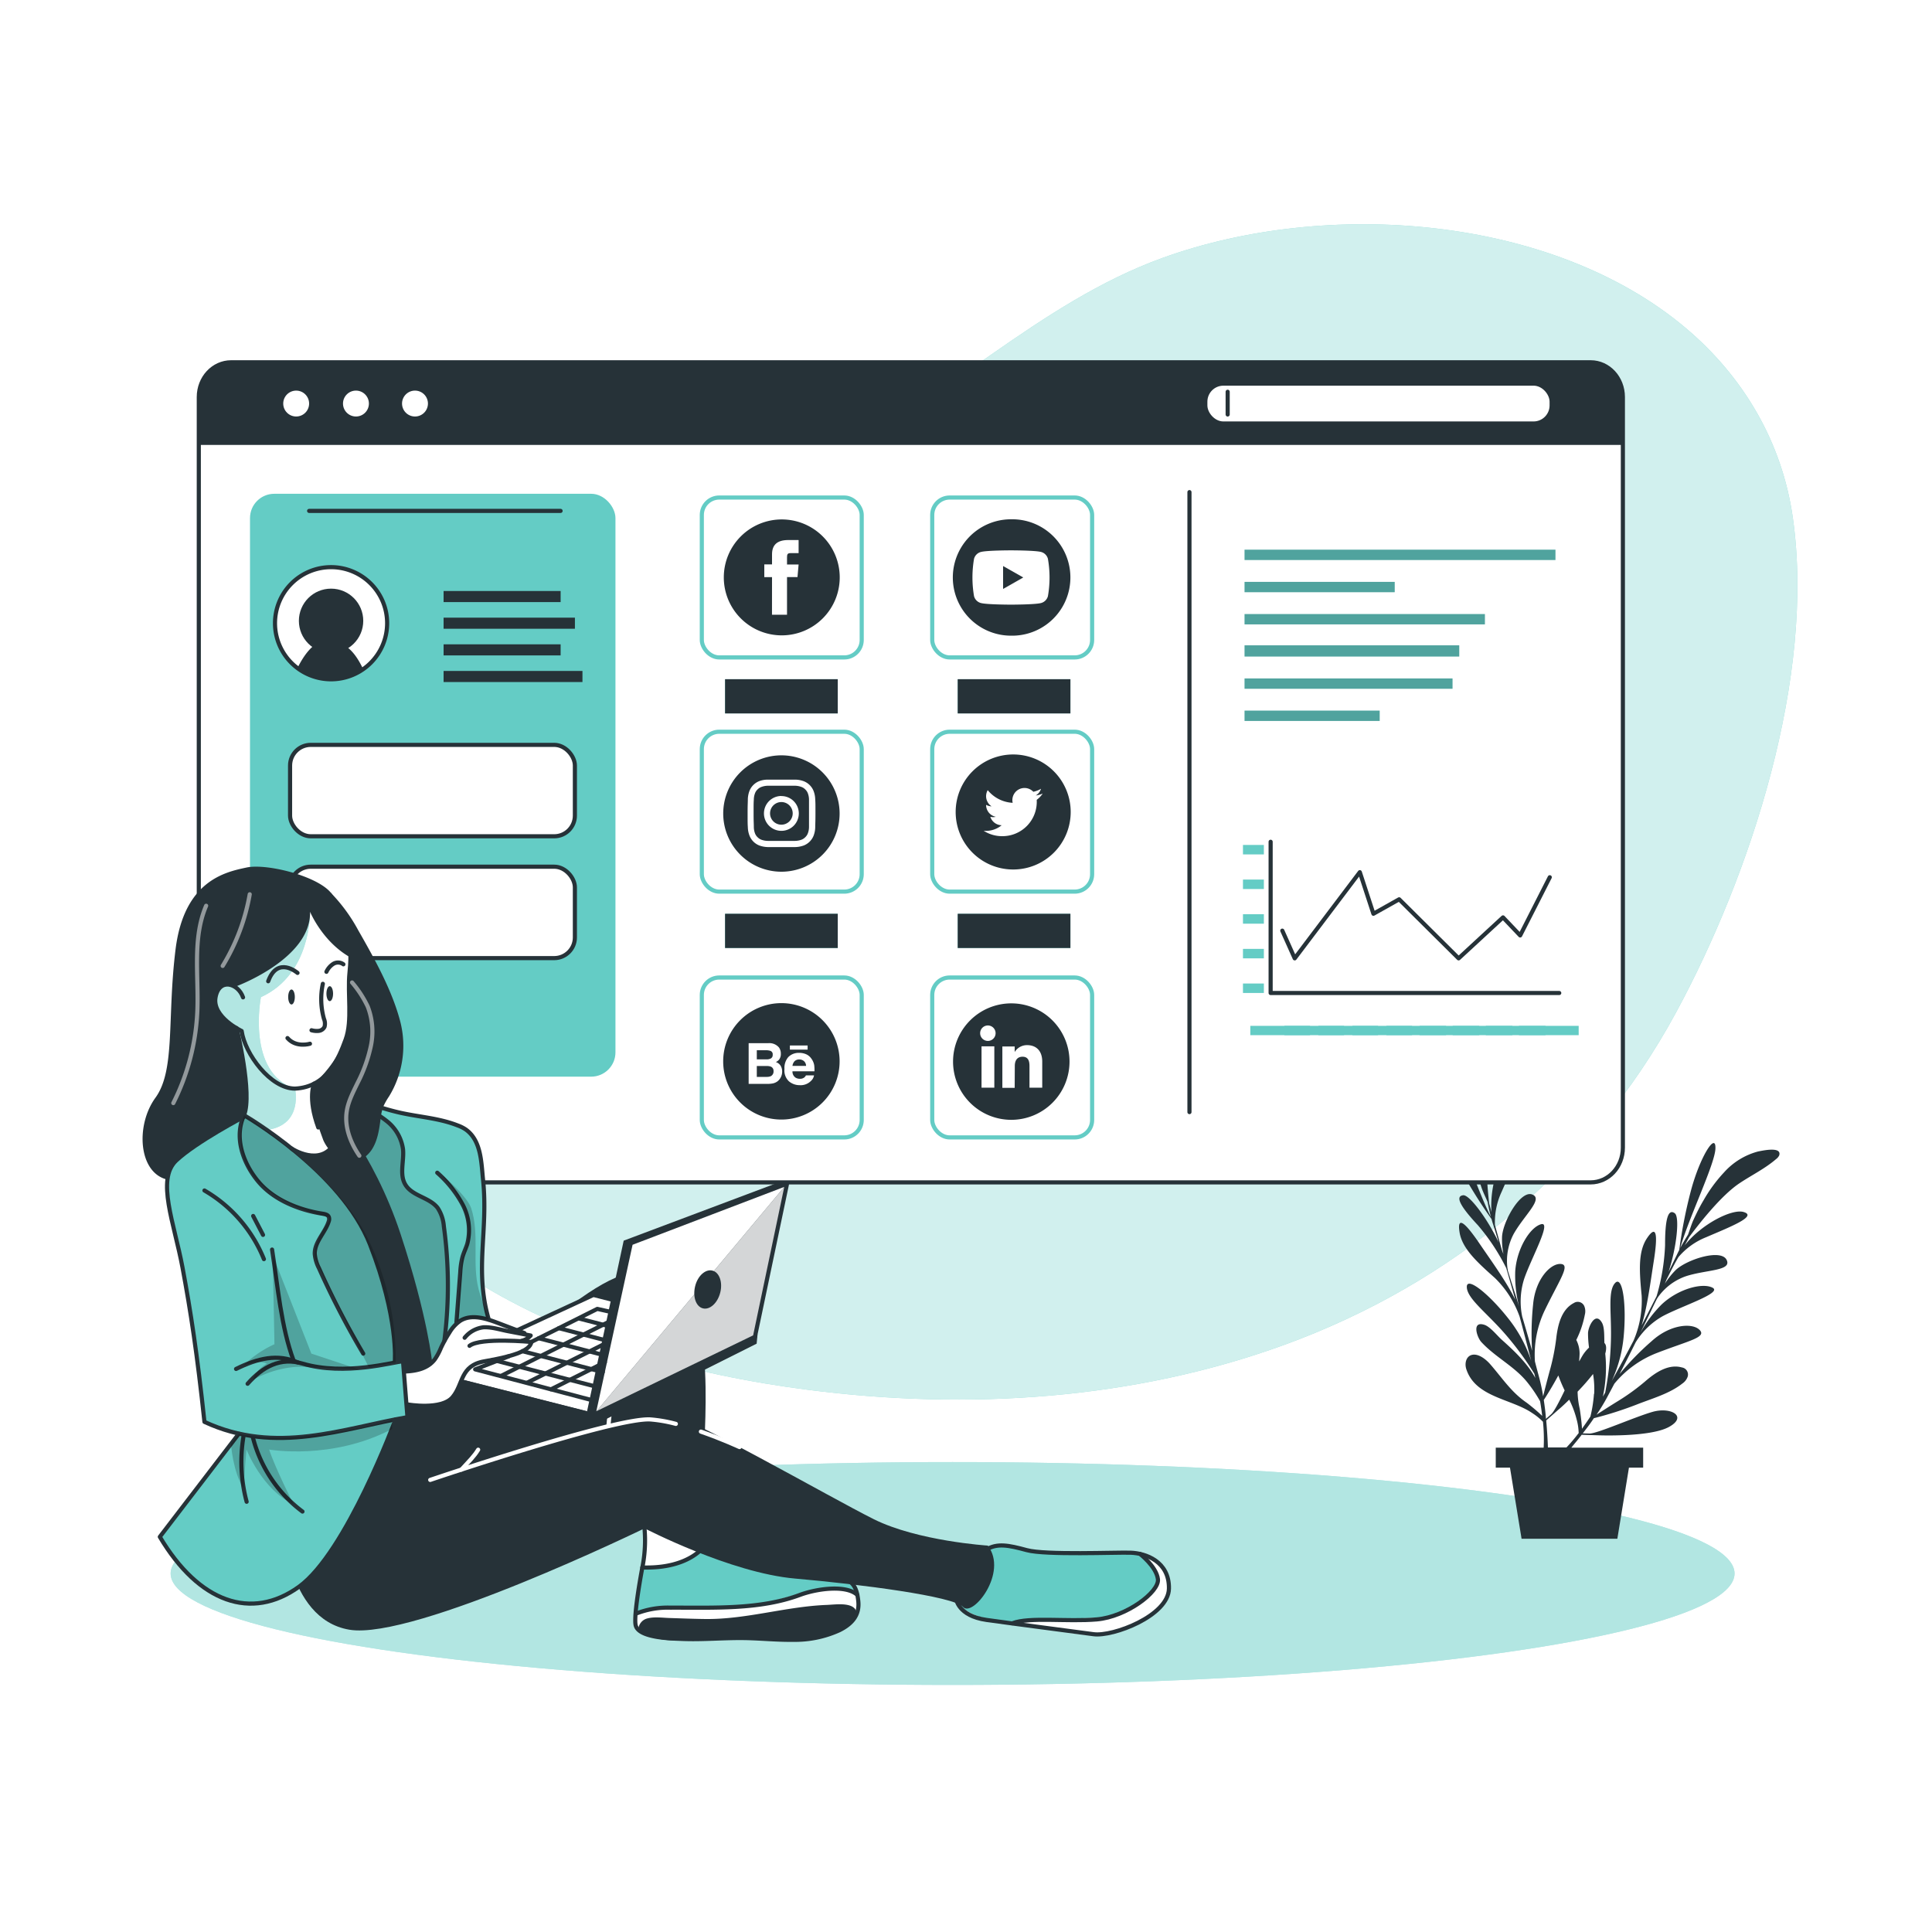<svg class="animated" id="freepik_stories-social-dashboard" xmlns="http://www.w3.org/2000/svg" viewBox="0 0 500 500" version="1.1" xmlns:xlink="http://www.w3.org/1999/xlink" xmlns:svgjs="http://svgjs.com/svgjs"><style>svg#freepik_stories-social-dashboard:not(.animated) .animable {opacity: 0;}svg#freepik_stories-social-dashboard.animated #freepik--background-simple--inject-30 {animation: 1s 1 forwards cubic-bezier(.36,-0.01,.5,1.38) slideRight;animation-delay: 0s;}svg#freepik_stories-social-dashboard.animated #freepik--Shadow--inject-30 {animation: 1s 1 forwards cubic-bezier(.36,-0.01,.5,1.38) zoomIn;animation-delay: 0s;}svg#freepik_stories-social-dashboard.animated #freepik--Plant--inject-30 {animation: 1s 1 forwards cubic-bezier(.36,-0.01,.5,1.38) zoomIn;animation-delay: 0s;}svg#freepik_stories-social-dashboard.animated #freepik--Window--inject-30 {animation: 1s 1 forwards cubic-bezier(.36,-0.01,.5,1.38) lightSpeedLeft;animation-delay: 0s;}svg#freepik_stories-social-dashboard.animated #freepik--Character--inject-30 {animation: 1s 1 forwards cubic-bezier(.36,-0.01,.5,1.38) slideRight;animation-delay: 0s;}            @keyframes slideRight {                0% {                    opacity: 0;                    transform: translateX(30px);                }                100% {                    opacity: 1;                    transform: translateX(0);                }            }                    @keyframes zoomIn {                0% {                    opacity: 0;                    transform: scale(0.5);                }                100% {                    opacity: 1;                    transform: scale(1);                }            }                    @keyframes lightSpeedLeft {              from {                transform: translate3d(-50%, 0, 0) skewX(20deg);                opacity: 0;              }              60% {                transform: skewX(-10deg);                opacity: 1;              }              80% {                transform: skewX(2deg);              }              to {                opacity: 1;                transform: translate3d(0, 0, 0);              }            }        </style><g id="freepik--background-simple--inject-30" class="animable" style="transform-origin: 263.54px 210.125px;"><path d="M436.14,84.79c-34.53-29-92.66-33.47-135.39-18-31.83,11.55-56.48,37.3-87,52-21.52,10.33-45.28,14.84-68.22,21.49-24.87,7.21-48.74,16.52-65.08,37.7-18.09,23.44-22.9,54.39-14.6,82.59,8.69,29.51,30.28,54.2,56.37,70.49s56.46,24.71,87,28.64C250.53,365,293.35,362.27,332.5,348c43-15.71,79.26-45.39,101.2-85.88,19.44-35.89,36.13-86.95,30.28-128.15C461.2,114.39,451.18,97.43,436.14,84.79Z" style="fill: #64CCC5; transform-origin: 263.54px 210.125px;" id="el7ivckyka8re" class="animable"></path><g id="elnfwzvvy0ie"><path d="M436.14,84.79c-34.53-29-92.66-33.47-135.39-18-31.83,11.55-56.48,37.3-87,52-21.52,10.33-45.28,14.84-68.22,21.49-24.87,7.21-48.74,16.52-65.08,37.7-18.09,23.44-22.9,54.39-14.6,82.59,8.69,29.51,30.28,54.2,56.37,70.49s56.46,24.71,87,28.64C250.53,365,293.35,362.27,332.5,348c43-15.71,79.26-45.39,101.2-85.88,19.44-35.89,36.13-86.95,30.28-128.15C461.2,114.39,451.18,97.43,436.14,84.79Z" style="fill: rgb(255, 255, 255); opacity: 0.7; transform-origin: 263.54px 210.125px;" class="animable" id="elxp8miniaau"></path></g></g><g id="freepik--Shadow--inject-30" class="animable" style="transform-origin: 246.53px 407.22px;"><ellipse cx="246.53" cy="407.22" rx="202.37" ry="28.84" style="fill: #64CCC5; transform-origin: 246.53px 407.22px;" id="elain08k5m2hl" class="animable"></ellipse><g id="elu0j8oxh9dxt"><ellipse cx="246.53" cy="407.22" rx="202.37" ry="28.84" style="fill: rgb(255, 255, 255); opacity: 0.5; transform-origin: 246.53px 407.22px;" class="animable" id="el9s6oysngvzi"></ellipse></g></g><g id="freepik--Plant--inject-30" class="animable" style="transform-origin: 416.971px 338.782px;"><g id="freepik--plant--inject-30" class="animable" style="transform-origin: 416.971px 338.782px;"><path d="M455,298a18,18,0,0,0-8.79,5.38,38,38,0,0,0-5.31,7.22c-1,1.65-1.83,3.36-2.63,5.09-.52,1.13-.92,2.54-1.41,3.83-.71,1.15-1.42,2.33-2,3.43,2.12-7.65,9-21.73,9.09-25.73.14-4.36-4,2.12-6.36,11a123.73,123.73,0,0,0-3,15.27c-.24.46-.45.89-.64,1.3-.43.89-1.16,2.4-2.13,4.38,2.13-6.5,2.9-14.21,1.62-15.17-1.86-1.38-2.53,2-2.52,8.26a54.15,54.15,0,0,1-2.19,13.19c-1.17,2.31-2.48,4.86-3.88,7.55,1.47-4.68,2.32-11.42,3.12-16.47,1.17-7.35.67-9.64-1.71-6.11s-2,8.65-1.4,14.91A26,26,0,0,1,422.74,347c-1.79,3.4-3.69,6.92-5.61,10.38a35.36,35.36,0,0,0,3.05-11.22c.83-8.49-.26-16.29-2.23-14.08s-.8,8.12-1.06,15.31a81.89,81.89,0,0,1-1.47,13l-.6,1.06a35.5,35.5,0,0,0,.62-11.12c.39-1.42.25-2.33-.22-2.76-.07-1.6.06-4-.62-5.23-1.72-3.07-3.6,1.06-3.62,2.69a27.4,27.4,0,0,0,.26,3.73,9.75,9.75,0,0,0-1.72,2.12c-.26.44-.53.92-.82,1.45,0-.51.06-1.06.08-1.55a7.61,7.61,0,0,0-.84-4,25.1,25.1,0,0,0,2.21-6.52A3.51,3.51,0,0,0,410,338a1.84,1.84,0,0,0-2.44-.92,3.07,3.07,0,0,0-.31.17c-3.26,1.73-4.13,5.89-4.51,9.23A56,56,0,0,1,401,355c-.67,2.51-1.26,4.78-1.64,6.36a45.31,45.31,0,0,0-1.06-5c-.37-1.37-.72-2.69-1.06-4a26.56,26.56,0,0,1,2.63-13.44c3.86-7.94,6.65-11.68,4-11.81s-6.56,4-7.11,10.54a72,72,0,0,0-.25,11.93c-.85-3-1.69-5.91-2.56-8.83a19.27,19.27,0,0,1,.48-9.71c1.82-5.39,7.26-15,4.4-14.21s-6.3,6.31-6.69,12.19a32.21,32.21,0,0,0,1,9.12q-.93-3.06-2-6.36c-.3-1-.62-2-.93-3a1.25,1.25,0,0,0-.08-.53,14.89,14.89,0,0,1,1.57-8.84c2.74-4.92,7.83-9.15,4.83-10.28S389,316,388.73,320a19.21,19.21,0,0,0,.36,4.54l-.37-.93c-.65-2.3-1.28-4.57-1.83-6.58a18.53,18.53,0,0,1,1.74-8.61c2.68-6.14,6.08-13.15,2.61-11.37-2.8,1.45-5.82,9.72-5.23,16.71-.23-.92-.45-1.7-.62-2.34-.45-4-1.31-13.42,0-19,.86-3.74,2.27-7.29,2.7-11.14A2.4,2.4,0,0,0,388,280c-.94-2.32-4,2.2-4.46,2.94a18,18,0,0,0-2.75,9.95,38.06,38.06,0,0,0,1.06,8.89q.64,2.79,1.55,5.52c.38,1.17,1.06,2.48,1.58,3.75.26,1.33.55,2.68.86,3.89-3.67-7.1-8.32-22.09-10.92-25.14-2.87-3.27-1.48,4.34,2.82,12.39A124.86,124.86,0,0,0,386,315.48c.14.5.28,1,.42,1.39.29.94.79,2.55,1.43,4.66-2.92-6.17-7.58-12.37-9.17-12.2-2.29.26-.47,3.19,3.8,7.76a54.13,54.13,0,0,1,7.35,11.12c.72,2.5,1.51,5.24,2.32,8.16-2.13-4.42-6.11-9.93-9-14.16-4.16-6.17-6.09-7.51-5.42-3.31s4.46,7.67,9.17,11.86a26.23,26.23,0,0,1,6.38,10c1,3.7,2,7.57,3,11.42a35.53,35.53,0,0,0-5.42-10.3c-5.2-6.79-11.32-11.74-11.25-8.79s4.95,6.49,9.69,11.89a78.91,78.91,0,0,1,7.77,10.5c.1.38.19.77.28,1.15-2.12-3.89-5.51-7.06-8.8-10-1.16-1.06-2.91-3.29-4.4-3.77-3.34-1.06-1.9,3.24-.8,4.44,3.57,3.9,8.6,6.31,11.9,10.42a35.7,35.7,0,0,1,3.33,4.92c.23,1.35.4,2.61.54,3.79q-1.9-1.8-4-3.4c-4-2.71-6.37-6.44-9.48-10-.93-1.06-2.51-2.38-4-2.45-2.12-.09-2.75,2.13-2.12,3.88,2.45,7.21,11.67,7.53,17.08,11.28a15.56,15.56,0,0,1,2.72,2.21,44.09,44.09,0,0,1,.18,6.7h-12.4v5.17h3.68l3,18.4h24.79l3-18.4h3.68v-5.17H406.66c.85-1.06,1.76-2.12,2.68-3.33l3.92.12s13.63.59,18.63-2.13.54-5.3-4.25-3.91S413.45,371,411.37,371l-1.76-.05c1-1.27,2-2.58,2.88-3.92a93.33,93.33,0,0,0,11.05-3.52c3.91-1.55,8.49-2.8,11.82-5.43a3.58,3.58,0,0,0,1.4-1.78,1.85,1.85,0,0,0-1.17-2.33,2,2,0,0,0-.33-.08c-3.57-1-7.05,1.48-9.55,3.66a56.4,56.4,0,0,1-7,5.06c-2.21,1.36-4.19,2.64-5.53,3.51,1-1.47,1.9-2.94,2.67-4.37.67-1.26,1.32-2.46,1.93-3.63a26.77,26.77,0,0,1,11.1-8c8.24-3.18,12.81-4,11-5.91s-7.54-1.56-12.4,2.85a71.67,71.67,0,0,0-8.34,8.55c1.45-2.8,2.81-5.48,4.16-8.2a19.38,19.38,0,0,1,7-6.78c5-2.68,15.52-6,12.91-7.37s-8.91.3-13.19,4.34a32.14,32.14,0,0,0-5.5,7.36c.94-1.93,1.9-3.92,2.91-6,.43-.92.9-1.86,1.38-2.84.1-.15.21-.29.3-.45a14.86,14.86,0,0,1,7.19-5.38c5.31-1.73,12-1.35,10.54-4.25s-10.22-.12-13.15,2.63a20.35,20.35,0,0,0-2.84,3.57c.13-.3.26-.62.38-.94,1.06-2.12,2.12-4.24,3.18-6a18.28,18.28,0,0,1,7.14-5.11c6.15-2.65,13.43-5.46,9.67-6.53-3-.86-10.9,3.12-15.22,8.64l1.14-2.12c2.4-3.25,8.2-10.72,13-13.93,3.18-2.13,6.63-3.79,9.55-6.31a2.58,2.58,0,0,0,.76-.91C461.23,296.59,455.94,297.83,455,298Zm-55.48,64.33c.8-1.22,2.21-3.47,3.77-6.36a41.18,41.18,0,0,0,1.64,3.87c-1.44,3-2.76,5.54-3.52,6.2l-1.32,1.16C400,365.62,399.77,364,399.54,362.37Zm9,8.59a41.46,41.46,0,0,1-3.12,3.68H400.6c-.07-2-.21-4.39-.44-7l2.95-2.6s1.29-1.06,3-2.77a24.69,24.69,0,0,1,1.94,5.18A14.6,14.6,0,0,1,408.56,371Zm4-10.21a35.44,35.44,0,0,1-.92,5.88c-.75,1.15-1.49,2.19-2.19,3.18-.06-1.78-.54-5-.59-5.22a21.6,21.6,0,0,1-.54-4.39,58.25,58.25,0,0,0,4-4.57A23.73,23.73,0,0,1,412.57,360.75Z" style="fill: rgb(38, 50, 56); transform-origin: 416.971px 338.782px;" id="elpk9otegdrnd" class="animable"></path></g></g><g id="freepik--Window--inject-30" class="animable" style="transform-origin: 235.725px 199.88px;"><path d="M420,102.76V297c0,5-3.73,9-8.36,9H59.82c-4.62,0-8.37-4-8.37-9V102.76c0-5,3.75-9,8.37-9H411.67C416.3,93.77,420,97.79,420,102.76Z" style="fill: rgb(255, 255, 255); stroke: rgb(38, 50, 56); stroke-linecap: round; stroke-linejoin: round; stroke-width: 1.069px; transform-origin: 235.725px 199.88px;" id="elqb5puzcemgr" class="animable"></path><rect x="64.7" y="127.79" width="94.58" height="150.85" rx="6.29" style="fill: #64CCC5; transform-origin: 111.99px 203.215px;" id="elll3qtzycatm" class="animable"></rect><path d="M100.19,161.29a14.51,14.51,0,1,1-14.51-14.51A14.5,14.5,0,0,1,100.19,161.29Z" style="fill: rgb(255, 255, 255); stroke: rgb(38, 50, 56); stroke-linecap: round; stroke-linejoin: round; stroke-width: 1.069px; transform-origin: 85.68px 161.29px;" id="el7wer5fgexgr" class="animable"></path><rect x="114.8" y="152.95" width="30.29" height="2.87" style="fill: rgb(38, 50, 56); transform-origin: 129.945px 154.385px;" id="el2c2mtwfw2fz" class="animable"></rect><rect x="114.8" y="159.85" width="33.99" height="2.87" style="fill: rgb(38, 50, 56); transform-origin: 131.795px 161.285px;" id="elcps81n2a6m" class="animable"></rect><rect x="114.8" y="166.75" width="30.29" height="2.87" style="fill: rgb(38, 50, 56); transform-origin: 129.945px 168.185px;" id="el3ix56t24z5p" class="animable"></rect><rect x="114.8" y="173.64" width="35.94" height="2.87" style="fill: rgb(38, 50, 56); transform-origin: 132.77px 175.075px;" id="eltm5fjbxzzlh" class="animable"></rect><rect x="75.07" y="192.77" width="73.71" height="23.66" rx="5.35" style="fill: rgb(255, 255, 255); stroke: rgb(38, 50, 56); stroke-linecap: round; stroke-linejoin: round; stroke-width: 1.069px; transform-origin: 111.925px 204.6px;" id="el5xiagtdjxuk" class="animable"></rect><rect x="75.07" y="224.3" width="73.71" height="23.66" rx="5.35" style="fill: rgb(255, 255, 255); stroke: rgb(38, 50, 56); stroke-linecap: round; stroke-linejoin: round; stroke-width: 1.069px; transform-origin: 111.925px 236.13px;" id="elgsv39b9daib" class="animable"></rect><line x1="307.83" y1="127.36" x2="307.83" y2="287.81" style="fill: none; stroke: rgb(38, 50, 56); stroke-linecap: round; stroke-linejoin: round; stroke-width: 1.069px; transform-origin: 307.83px 207.585px;" id="elu6t7byhumtc" class="animable"></line><path d="M420,102.15v13H51.45v-13a8.38,8.38,0,0,1,8.37-8.38H411.67A8.36,8.36,0,0,1,420,102.15Z" style="fill: rgb(38, 50, 56); transform-origin: 235.725px 104.46px;" id="elck0biay43ke" class="animable"></path><circle cx="76.65" cy="104.44" r="3.35" style="fill: rgb(255, 255, 255); transform-origin: 76.65px 104.44px;" id="el9s63qfs1w1" class="animable"></circle><path d="M95.47,104.44a3.35,3.35,0,1,1-3.35-3.35A3.35,3.35,0,0,1,95.47,104.44Z" style="fill: rgb(255, 255, 255); transform-origin: 92.12px 104.44px;" id="elbkl2zve5pmj" class="animable"></path><path d="M110.75,104.44a3.35,3.35,0,1,1-3.35-3.35A3.35,3.35,0,0,1,110.75,104.44Z" style="fill: rgb(255, 255, 255); transform-origin: 107.4px 104.44px;" id="elmcqg7l5rs1" class="animable"></path><rect x="322.09" y="142.26" width="80.46" height="2.67" style="fill: #64CCC5; transform-origin: 362.32px 143.595px;" id="elodl12dquad" class="animable"></rect><rect x="322.09" y="150.59" width="38.86" height="2.67" style="fill: #64CCC5; transform-origin: 341.52px 151.925px;" id="elq1rj2cytcah" class="animable"></rect><rect x="322.09" y="158.92" width="62.2" height="2.67" style="fill: #64CCC5; transform-origin: 353.19px 160.255px;" id="el124mjrmikmin" class="animable"></rect><rect x="322.09" y="167.01" width="55.56" height="2.9" style="fill: #64CCC5; transform-origin: 349.87px 168.46px;" id="eljbc218nyxuj" class="animable"></rect><rect x="322.09" y="175.58" width="53.82" height="2.67" style="fill: #64CCC5; transform-origin: 349px 176.915px;" id="elnsmm6swuxuf" class="animable"></rect><rect x="322.09" y="183.91" width="34.97" height="2.67" style="fill: #64CCC5; transform-origin: 339.575px 185.245px;" id="elbizqp1eg1it" class="animable"></rect><g id="elk722njj5c0s"><rect x="322.09" y="142.26" width="80.46" height="2.67" style="opacity: 0.2; transform-origin: 362.32px 143.595px;" class="animable" id="eliho6v3km3ok"></rect></g><g id="elsm2qwp5fv1f"><rect x="322.09" y="150.59" width="38.86" height="2.67" style="opacity: 0.2; transform-origin: 341.52px 151.925px;" class="animable" id="elpotqxko99d"></rect></g><g id="elv39dz4ay2k"><rect x="322.09" y="158.92" width="62.2" height="2.67" style="opacity: 0.2; transform-origin: 353.19px 160.255px;" class="animable" id="elk3xdj4835j"></rect></g><g id="elv0mfk3kca4e"><rect x="322.09" y="167.01" width="55.56" height="2.9" style="opacity: 0.2; transform-origin: 349.87px 168.46px;" class="animable" id="elggyhsye2vy9"></rect></g><g id="elyj1nl3sxnt"><rect x="322.09" y="175.58" width="53.82" height="2.67" style="opacity: 0.2; transform-origin: 349px 176.915px;" class="animable" id="elcq76w10bldk"></rect></g><g id="elfb6rxx166zt"><rect x="322.09" y="183.91" width="34.97" height="2.67" style="opacity: 0.2; transform-origin: 339.575px 185.245px;" class="animable" id="elt24hxcj5ad7"></rect></g><circle cx="85.68" cy="160.67" r="8.33" style="fill: rgb(38, 50, 56); transform-origin: 85.68px 160.67px;" id="eltk91pdyhnxp" class="animable"></circle><path d="M94,173.2a14.52,14.52,0,0,1-17-.35c1.37-2.75,4-7,7.34-7C88.52,165.79,91.37,167.63,94,173.2Z" style="fill: rgb(38, 50, 56); transform-origin: 85.5px 170.813px;" id="elf8ibc2i1a4" class="animable"></path><rect x="312.47" y="99.81" width="88.56" height="9.26" rx="4.15" style="fill: rgb(255, 255, 255); transform-origin: 356.75px 104.44px;" id="elj2vvhgn0f3n" class="animable"></rect><line x1="317.72" y1="101.39" x2="317.72" y2="107.27" style="fill: none; stroke: rgb(38, 50, 56); stroke-linecap: round; stroke-linejoin: round; stroke-width: 1.069px; transform-origin: 317.72px 104.33px;" id="eljyao17wqeab" class="animable"></line><rect x="119.44" y="256.8" width="27.98" height="12.97" rx="3.95" style="fill: #64CCC5; transform-origin: 133.43px 263.285px;" id="el3nlxzqpc4fm" class="animable"></rect><polyline points="403.53 256.99 328.84 256.99 328.84 217.85" style="fill: none; stroke: rgb(38, 50, 56); stroke-linecap: round; stroke-linejoin: round; stroke-width: 1.069px; transform-origin: 366.185px 237.42px;" id="elp8z3pegf9c" class="animable"></polyline><polyline points="331.86 240.85 335.07 248.02 351.92 225.72 355.44 236.48 362.1 232.74 377.49 248.02 388.98 237.42 393.42 242.09 401.08 227.03" style="fill: none; stroke: rgb(38, 50, 56); stroke-linecap: round; stroke-linejoin: round; stroke-width: 1.069px; transform-origin: 366.47px 236.87px;" id="el9tc3va8o51" class="animable"></polyline><rect x="321.68" y="254.53" width="5.41" height="2.45" style="fill: #64CCC5; transform-origin: 324.385px 255.755px;" id="elegfwuvpjuik" class="animable"></rect><rect x="321.68" y="245.57" width="5.41" height="2.45" style="fill: #64CCC5; transform-origin: 324.385px 246.795px;" id="el0rktcb2hwhwo" class="animable"></rect><rect x="321.68" y="236.6" width="5.41" height="2.45" style="fill: #64CCC5; transform-origin: 324.385px 237.825px;" id="el6oxrn8gctsc" class="animable"></rect><rect x="321.68" y="227.63" width="5.41" height="2.45" style="fill: #64CCC5; transform-origin: 324.385px 228.855px;" id="elf88xn84hzcg" class="animable"></rect><rect x="321.68" y="218.67" width="5.41" height="2.45" style="fill: #64CCC5; transform-origin: 324.385px 219.895px;" id="el3h45yfr66qf" class="animable"></rect><g id="eldzmq6uzqmfs"><rect x="358.8" y="265.49" width="15.45" height="2.41" style="fill: #64CCC5; transform-origin: 366.525px 266.695px; transform: rotate(-90deg);" class="animable" id="elz3d6s88x798"></rect></g><g id="el2anyl3k5glp"><rect x="367.38" y="265.49" width="15.45" height="2.41" style="fill: #64CCC5; transform-origin: 375.105px 266.695px; transform: rotate(-90deg);" class="animable" id="elb6f6xbotr2g"></rect></g><g id="eltd274i4tawb"><rect x="375.95" y="265.49" width="15.45" height="2.41" style="fill: #64CCC5; transform-origin: 383.675px 266.695px; transform: rotate(-90deg);" class="animable" id="el4wqsgu531t3"></rect></g><g id="elsqjvuehklue"><rect x="384.53" y="265.49" width="15.45" height="2.41" style="fill: #64CCC5; transform-origin: 392.255px 266.695px; transform: rotate(-90deg);" class="animable" id="elw05v9de1dx"></rect></g><g id="elxdfyderim0c"><rect x="393.11" y="265.49" width="15.45" height="2.41" style="fill: #64CCC5; transform-origin: 400.835px 266.695px; transform: rotate(-90deg);" class="animable" id="elqha4xpsvjrl"></rect></g><g id="elbm3gflct2b8"><rect x="349.99" y="265.49" width="15.45" height="2.41" style="fill: #64CCC5; transform-origin: 357.715px 266.695px; transform: rotate(-90deg);" class="animable" id="eluk4p73kyjw9"></rect></g><g id="elnwyhaxcoxwb"><rect x="341.19" y="265.49" width="15.45" height="2.41" style="fill: #64CCC5; transform-origin: 348.915px 266.695px; transform: rotate(-90deg);" class="animable" id="elrz1950qr9o"></rect></g><g id="elzq19ft23opf"><rect x="332.39" y="265.49" width="15.45" height="2.41" style="fill: #64CCC5; transform-origin: 340.115px 266.695px; transform: rotate(-90deg);" class="animable" id="elazbnipji2ed"></rect></g><g id="elazkjmy3z6dq"><rect x="323.58" y="265.49" width="15.45" height="2.41" style="fill: #64CCC5; transform-origin: 331.305px 266.695px; transform: rotate(-90deg);" class="animable" id="elyb4t4j89e"></rect></g><path d="M261.65,134.39a15.06,15.06,0,0,0,0,30.12h0a15.06,15.06,0,0,0,.61-30.12Z" style="fill: rgb(38, 50, 56); transform-origin: 261.809px 149.451px;" id="elvwcunfhwefm" class="animable"></path><path d="M271.2,144.62a2.48,2.48,0,0,0-1.76-1.77c-1.56-.42-7.8-.42-7.8-.42s-6.24,0-7.79.42a2.49,2.49,0,0,0-1.77,1.77,28.54,28.54,0,0,0,0,9.67,2.49,2.49,0,0,0,1.77,1.77c1.55.42,7.79.42,7.79.42s6.24,0,7.8-.42a2.5,2.5,0,0,0,1.76-1.77A28,28,0,0,0,271.2,144.62Z" style="fill: rgb(255, 255, 255); transform-origin: 261.644px 149.455px;" id="elvt4qxlmep5o" class="animable"></path><polygon points="259.6 152.42 259.6 146.49 264.82 149.45 259.6 152.42" style="fill: rgb(38, 50, 56); transform-origin: 262.21px 149.455px;" id="elo4zvrr820a7" class="animable"></polygon><path d="M202.32,134.43a15,15,0,1,0,15,15A15,15,0,0,0,202.32,134.43Z" style="fill: rgb(38, 50, 56); transform-origin: 202.32px 149.43px;" id="elh4j88r8nvq" class="animable"></path><path d="M199.79,159.09h3.89v-9.74h2.71l.29-3.26h-3v-1.87c0-.77.15-1.07.9-1.07h2.1v-3.39H204c-2.89,0-4.2,1.28-4.2,3.71v2.6h-2v3.29h2Z" style="fill: rgb(255, 255, 255); transform-origin: 202.24px 149.425px;" id="elhaxba2xgjpn" class="animable"></path><path d="M202.23,195.48a15.06,15.06,0,1,0,15.06,15.07v0A15.07,15.07,0,0,0,202.23,195.48Z" style="fill: rgb(38, 50, 56); transform-origin: 202.23px 210.54px;" id="eljapzsyfom6" class="animable"></path><path d="M202.23,203.35c2.34,0,2.62,0,3.55,0a4.86,4.86,0,0,1,1.63.31,2.66,2.66,0,0,1,1,.65,2.73,2.73,0,0,1,.66,1,4.8,4.8,0,0,1,.3,1.63c0,.93,0,1.24,0,3.54s0,2.63,0,3.55a4.75,4.75,0,0,1-.3,1.63,2.61,2.61,0,0,1-.66,1,2.69,2.69,0,0,1-1,.66,5.1,5.1,0,0,1-1.63.3c-.93,0-1.21,0-3.55,0s-2.62,0-3.55,0a5,5,0,0,1-1.63-.3,2.69,2.69,0,0,1-1-.66,2.61,2.61,0,0,1-.66-1,4.75,4.75,0,0,1-.3-1.63c0-.92-.06-1.2-.06-3.55s0-2.61.06-3.54a4.8,4.8,0,0,1,.3-1.63,2.61,2.61,0,0,1,.66-1,2.66,2.66,0,0,1,1-.65,5,5,0,0,1,1.63-.31c.93,0,1.2,0,3.55,0m0-1.58c-2.38,0-2.69,0-3.62,0a6.33,6.33,0,0,0-2.1.38,4.48,4.48,0,0,0-2.56,2.56,6.54,6.54,0,0,0-.41,2.13c0,.94-.06,1.24-.06,3.62s0,2.68.06,3.62a6.44,6.44,0,0,0,.41,2.13,4.49,4.49,0,0,0,2.56,2.6,6.82,6.82,0,0,0,2.13.41c.94,0,1.24,0,3.62,0s2.68,0,3.62,0a6.82,6.82,0,0,0,2.13-.41,4.5,4.5,0,0,0,2.56-2.57,6.44,6.44,0,0,0,.41-2.13c0-.93.06-1.23.06-3.62s0-2.68-.06-3.62a6.44,6.44,0,0,0-.41-2.12,4.47,4.47,0,0,0-2.56-2.57,6.54,6.54,0,0,0-2.13-.41c-.94,0-1.24,0-3.62,0" style="fill: rgb(255, 255, 255); transform-origin: 202.26px 210.495px;" id="elybg5amesub" class="animable"></path><path d="M202.23,206a4.51,4.51,0,1,0,4.5,4.52v0a4.5,4.5,0,0,0-4.5-4.5m0,7.41a2.93,2.93,0,1,1,2.92-2.93h0a2.93,2.93,0,0,1-2.92,2.93" style="fill: rgb(255, 255, 255); transform-origin: 202.22px 210.51px;" id="elt7kguhtuxc8" class="animable"></path><path d="M262.21,224.49h0a14.34,14.34,0,0,1-14.35-14.35h0a14.35,14.35,0,0,1,14.35-14.35h0a14.35,14.35,0,0,1,14.35,14.35h0A14.34,14.34,0,0,1,262.21,224.49Z" style="fill: rgb(38, 50, 56); stroke: rgb(38, 50, 56); stroke-linecap: round; stroke-linejoin: round; stroke-width: 1.069px; transform-origin: 262.21px 210.14px;" id="ely0u0j5vg42c" class="animable"></path><path d="M254.57,215a8.79,8.79,0,0,0,4.8,1.4A8.88,8.88,0,0,0,268.3,207a6.67,6.67,0,0,0,1.55-1.63,6.26,6.26,0,0,1-1.8.5,3.16,3.16,0,0,0,1.37-1.74,6.36,6.36,0,0,1-2,.78,3.14,3.14,0,0,0-5.34,2.86,8.91,8.91,0,0,1-6.46-3.28,3.14,3.14,0,0,0,1,4.19,3.18,3.18,0,0,1-1.42-.39,3.14,3.14,0,0,0,2.51,3.1,2.93,2.93,0,0,1-1.41,0,3.13,3.13,0,0,0,2.93,2.18A6.36,6.36,0,0,1,254.57,215Z" style="fill: rgb(255, 255, 255); transform-origin: 262.21px 210.165px;" id="eln6amu0vdfqo" class="animable"></path><path d="M261.73,259.67a15.07,15.07,0,1,0,15.06,15.07A15.07,15.07,0,0,0,261.73,259.67Z" style="fill: rgb(38, 50, 56); transform-origin: 261.72px 274.74px;" id="eldlulo47pxt6" class="animable"></path><rect x="254.02" y="270.79" width="3.31" height="10.7" style="fill: rgb(255, 255, 255); transform-origin: 255.675px 276.14px;" id="el200vfrhhjrl" class="animable"></rect><path d="M255.66,269.39a2,2,0,1,0-2-2h0a2,2,0,0,0,2,2Z" style="fill: rgb(255, 255, 255); transform-origin: 255.66px 267.39px;" id="elnssi5i8ag4s" class="animable"></path><path d="M262.63,275.88c0-1.51.69-2.4,2-2.4s1.8.86,1.8,2.4v5.61h3.3v-6.75c0-2.86-1.63-4.26-3.91-4.26a3.73,3.73,0,0,0-3.22,1.78v-1.43h-3.19v10.7h3.19Z" style="fill: rgb(255, 255, 255); transform-origin: 264.57px 276.005px;" id="elgw89fv3d92v" class="animable"></path><path d="M202.22,289.74h0a15.06,15.06,0,0,1-15.06-15.06h0a15.07,15.07,0,0,1,15.06-15.07h0a15.07,15.07,0,0,1,15.07,15.07h0A15.07,15.07,0,0,1,202.22,289.74Z" style="fill: rgb(38, 50, 56); transform-origin: 202.225px 274.675px;" id="elenjagilvgm" class="animable"></path><path d="M200,280.39a3.16,3.16,0,0,0,1.2-.53,3.18,3.18,0,0,0,1.22-2.52,2.84,2.84,0,0,0-.41-1.55,2.31,2.31,0,0,0-1.22-.93,2.67,2.67,0,0,0,.81-.6,2.36,2.36,0,0,0,.48-1.56,2.65,2.65,0,0,0-.48-1.61,3.25,3.25,0,0,0-2.74-1.12h-5.11v10.54h4.74A7.63,7.63,0,0,0,200,280.39Zm-4.14-8.59h2.29a3.74,3.74,0,0,1,1.25.17.92.92,0,0,1,.57,1,1,1,0,0,1-.43.93,2.18,2.18,0,0,1-1.12.26h-2.56Zm0,6.9v-2.82h2.59a3,3,0,0,1,1.06.17,1.16,1.16,0,0,1,.68,1.14,1.35,1.35,0,0,1-.7,1.32,2.63,2.63,0,0,1-1.07.19Z" style="fill: rgb(255, 255, 255); transform-origin: 198.086px 275.235px;" id="elaox7bnonaj6" class="animable"></path><path d="M204.17,279.84a4.24,4.24,0,0,0,2.75,1,3.76,3.76,0,0,0,3-1.14,2.44,2.44,0,0,0,.75-1.4h-2.09a1.76,1.76,0,0,1-.41.53,1.73,1.73,0,0,1-1.14.36,2.14,2.14,0,0,1-1.13-.29,1.87,1.87,0,0,1-.81-1.65h5.69a10,10,0,0,0-.06-1.55A4,4,0,0,0,210,274a3.21,3.21,0,0,0-1.35-1.15,4.45,4.45,0,0,0-1.84-.37,3.77,3.77,0,0,0-2.79,1.08,4.25,4.25,0,0,0-1,3.09A3.82,3.82,0,0,0,204.17,279.84Zm1.46-5.2a1.67,1.67,0,0,1,1.22-.45,1.81,1.81,0,0,1,1.22.43,1.69,1.69,0,0,1,.54,1.23h-3.52A2.16,2.16,0,0,1,205.63,274.64Z" style="fill: rgb(255, 255, 255); transform-origin: 206.891px 276.664px;" id="ell7d7kp5lxam" class="animable"></path><rect x="204.42" y="270.57" width="4.59" height="1.07" style="fill: rgb(255, 255, 255); transform-origin: 206.715px 271.105px;" id="el8yuj3f9cl36" class="animable"></rect><rect x="181.63" y="128.76" width="41.38" height="41.38" rx="4.51" style="fill: none; stroke: #64CCC5; stroke-miterlimit: 10; stroke-width: 1.069px; transform-origin: 202.32px 149.45px;" id="elhxqf96v365t" class="animable"></rect><rect x="241.26" y="128.76" width="41.38" height="41.38" rx="4.51" style="fill: none; stroke: #64CCC5; stroke-miterlimit: 10; stroke-width: 1.069px; transform-origin: 261.95px 149.45px;" id="el1g9j1yvpuso" class="animable"></rect><rect x="181.63" y="189.37" width="41.38" height="41.38" rx="4.51" style="fill: none; stroke: #64CCC5; stroke-miterlimit: 10; stroke-width: 1.069px; transform-origin: 202.32px 210.06px;" id="el3gytcq2kki" class="animable"></rect><rect x="241.26" y="189.37" width="41.38" height="41.38" rx="4.51" style="fill: none; stroke: #64CCC5; stroke-miterlimit: 10; stroke-width: 1.069px; transform-origin: 261.95px 210.06px;" id="elihw0nvct6l" class="animable"></rect><rect x="181.63" y="252.98" width="41.38" height="41.38" rx="4.51" style="fill: none; stroke: #64CCC5; stroke-miterlimit: 10; stroke-width: 1.069px; transform-origin: 202.32px 273.67px;" id="ela1fhhgb3kca" class="animable"></rect><rect x="241.26" y="252.98" width="41.38" height="41.38" rx="4.51" style="fill: none; stroke: #64CCC5; stroke-miterlimit: 10; stroke-width: 1.069px; transform-origin: 261.95px 273.67px;" id="elrnrxcqq6nqk" class="animable"></rect><rect x="247.86" y="236.49" width="29.16" height="8.85" style="fill: #64CCC5; transform-origin: 262.44px 240.915px;" id="elux58l2kwhvq" class="animable"></rect><rect x="247.86" y="175.78" width="29.16" height="8.85" style="fill: #64CCC5; transform-origin: 262.44px 180.205px;" id="elij0yc0pkqt8" class="animable"></rect><rect x="187.65" y="175.78" width="29.16" height="8.85" style="fill: #64CCC5; transform-origin: 202.23px 180.205px;" id="elydl3y6xdzq" class="animable"></rect><rect x="187.65" y="236.49" width="29.16" height="8.85" style="fill: #64CCC5; transform-origin: 202.23px 240.915px;" id="elakw27etrti8" class="animable"></rect><rect x="247.86" y="236.49" width="29.16" height="8.85" style="fill: rgb(38, 50, 56); transform-origin: 262.44px 240.915px;" id="eludtqk2b6ppg" class="animable"></rect><rect x="247.86" y="175.78" width="29.16" height="8.85" style="fill: rgb(38, 50, 56); transform-origin: 262.44px 180.205px;" id="elznrwm7s96a" class="animable"></rect><rect x="187.65" y="175.78" width="29.16" height="8.85" style="fill: rgb(38, 50, 56); transform-origin: 202.23px 180.205px;" id="elcmniod257x" class="animable"></rect><rect x="187.65" y="236.49" width="29.16" height="8.85" style="fill: rgb(38, 50, 56); transform-origin: 202.23px 240.915px;" id="elayf6ipvqdm" class="animable"></rect><line x1="80" y1="132.22" x2="145.08" y2="132.22" style="fill: none; stroke: rgb(38, 50, 56); stroke-linecap: round; stroke-linejoin: round; stroke-width: 1.069px; transform-origin: 112.54px 132.22px;" id="el8goads8uuwp" class="animable"></line></g><g id="freepik--Character--inject-30" class="animable" style="transform-origin: 169.761px 324.422px;"><path d="M165.21,389.24s2.33,8,1.55,12.89c0,0-.93,8.14-2,12.48s-2.16,7.35,3.95,9.07,21.12-1.93,24.64-.7,23.56-1.52,26.55-2.84,3.46-10.47-3-13.65S165.21,389.24,165.21,389.24Z" style="fill: rgb(255, 255, 255); transform-origin: 192.968px 406.695px;" id="elaa8q1dg2fc5" class="animable"></path><path d="M166.1,406s-1.74,9.78-1.69,11.56a38.91,38.91,0,0,1,9.11-1.46c4.12,0,16.47.16,21.37-.58s14.32-4.19,18.68-4.21a46.78,46.78,0,0,1,8.25.73s.51-3.49-6.37-5.31-31.95-7.09-31.95-7.09S177.9,405.66,166.1,406Z" style="fill: #64CCC5; transform-origin: 193.119px 408.6px;" id="elmrc6ezjbmli" class="animable"></path><path d="M253.44,401.34s4.39-2.78,8.52-1.08S280.8,402,280.8,402s11.64-1.46,16.6,1,5.51,6.17,5.12,9.06-7.71,10.6-17.32,11-10.4-1.76-18.3-2.18c0,0-10.6-.67-13.66-2s-7.06-2.43-6.94-8.15S253.44,401.34,253.44,401.34Z" style="fill: rgb(255, 255, 255); transform-origin: 274.459px 411.409px;" id="elyhrny92zl1" class="animable"></path><path d="M253.44,401.34s4.45-2.52,12.31-.16,21.71-1.13,27.71.95,6.83,6,6.06,7.51-5.88,7.62-11.56,8.59-18.49.38-24.36,1.45c0,0-12.13.7-16-5.36S253.44,401.34,253.44,401.34Z" style="fill: #64CCC5; transform-origin: 273.225px 409.938px;" id="el3msi1itt8y3" class="animable"></path><polygon points="88.42 396.96 81.02 383.17 101.2 362.35 119.41 364.52 129.72 380.23 127.15 389.24 88.42 396.96" style="fill: rgb(38, 50, 56); transform-origin: 105.37px 379.655px;" id="el13pgmi3eirl9" class="animable"></polygon><path d="M73.15,393.19s.56,25.79,17.28,28.58,76.39-26.24,76.39-26.24,22.22,11.54,38.94,13,41,4.57,43.48,7.35S261,407,255.65,400c0,0-18.11-1.15-29.53-6.84s-48.76-27.29-56.28-28.61-51,19.29-51,19.29l-13.1,2.79Z" style="fill: rgb(38, 50, 56); transform-origin: 165.218px 393.224px;" id="el3qd5t5665pt" class="animable"></path><path d="M122.62,374.77l-3.21-10.25s32.13-35.71,45.8-35.23,16.08,12.57,17,22,0,23.44,0,23.44l-31.42,3.93-23.69,10.58-4.53-14.47" style="fill: rgb(38, 50, 56); transform-origin: 151.014px 359.263px;" id="elj91ccknw8" class="animable"></path><path d="M157.48,368.78c0,.56,1.1-16.28,5.93-23.81" style="fill: none; stroke: rgb(255, 255, 255); stroke-linecap: round; stroke-linejoin: round; stroke-width: 1.069px; transform-origin: 160.445px 356.882px;" id="elees9pp5qp4e" class="animable"></path><path d="M168.54,344.69a46.24,46.24,0,0,0,.06,10" style="fill: none; stroke: rgb(255, 255, 255); stroke-linecap: round; stroke-linejoin: round; stroke-width: 1.069px; transform-origin: 168.449px 349.69px;" id="elffp9zkqqasd" class="animable"></path><path d="M166.24,405.66s-2.37,12.39-1.72,15c.83,3.31,9.49,3.38,11.95,3.49,5.44.23,10.87-.31,16.31-.22,4.14.07,8.27.51,12.42.45a27.64,27.64,0,0,0,12.06-2.49c3.18-1.59,5.26-3.85,4.86-7.55-.53-4.88-2.16-6.11-8.9-6.88s-30.53-7.88-30.53-7.88S179,406.06,166.24,405.66Z" style="fill: none; stroke: rgb(38, 50, 56); stroke-linecap: round; stroke-linejoin: round; stroke-width: 1.069px; transform-origin: 193.288px 411.983px;" id="el91p3c8ht54h" class="animable"></path><path d="M166.24,405.66a35.55,35.55,0,0,0,0-14c-1.58-7.12,10.67-.92,10.67-.92l6.59,7.11-.81,1.72" style="fill: none; stroke: rgb(38, 50, 56); stroke-linecap: round; stroke-linejoin: round; stroke-width: 1.069px; transform-origin: 174.8px 396.949px;" id="el6kbrg4nmx1d" class="animable"></path><path d="M165.21,421.94a3.06,3.06,0,0,1,2.35-3.1c1.78-.47,3.94-.15,5.75-.1,3.13.1,6.26.23,9.39.26,10.54.09,20.77-3.25,31.3-3.65,1.85-.07,5.16-.56,6.8.59,2.64,1.85-2.23,5.48-4.06,6.22a37.89,37.89,0,0,1-14,2.22c-6.18-.29-15.86-.25-20.05-.2S170.64,425.83,165.21,421.94Z" style="fill: rgb(38, 50, 56); transform-origin: 193.388px 419.867px;" id="eltmyykhgmla" class="animable"></path><path d="M164.82,417.52a22.29,22.29,0,0,1,8.7-1.46c10.94-.05,23,.6,33.44-3.28,4.62-1.72,12.17-2.64,14.92,0" style="fill: none; stroke: rgb(38, 50, 56); stroke-linecap: round; stroke-linejoin: round; stroke-width: 1.069px; transform-origin: 193.35px 414.324px;" id="elvwvus4vjebs" class="animable"></path><path d="M247.43,413.7s.39,4.48,7.9,5.54,22.67,3,27.68,3.69,19.38-4.75,19.51-11.8-6.06-9.16-9.89-9.29-22,.66-26.88-.66-7.65-1.85-10.55-.13" style="fill: none; stroke: rgb(38, 50, 56); stroke-linecap: round; stroke-linejoin: round; stroke-width: 1.069px; transform-origin: 274.976px 411.475px;" id="elv39eualmi9" class="animable"></path><path d="M295,402.13s4.27,3.27,4.67,6.56-8.17,9.75-15.82,10.41-17.45-.69-21.84,1" style="fill: none; stroke: rgb(38, 50, 56); stroke-linecap: round; stroke-linejoin: round; stroke-width: 1.069px; transform-origin: 280.847px 411.115px;" id="eljk44kd6bz7" class="animable"></path><path d="M74.34,296.35s5.84,4.33,8.66,2.47,9-8.9,9-8.9l8.92,4.86,9.36,30.05,6.26,26.56,10,4.89v4.25s-5.88,6.09-12,7.9S101.74,372,96.7,370.82,82,336.26,82,336.26l-24.3-35.51Z" style="fill: rgb(38, 50, 56); transform-origin: 92.12px 330.561px;" id="elxp4p0fsz7wi" class="animable"></path><polygon points="153.57 366.19 110.27 355.19 153.57 335.13 194.89 345.67 153.57 366.19" style="fill: rgb(255, 255, 255); stroke: rgb(38, 50, 56); stroke-linecap: round; stroke-linejoin: round; stroke-width: 1.069px; transform-origin: 152.58px 350.66px;" id="elqr24auf7cqi" class="animable"></polygon><polygon points="153.57 366.19 163.25 321.75 203.69 306.32 195.38 345.96 153.57 366.19" style="fill: rgb(255, 255, 255); transform-origin: 178.63px 336.255px;" id="elm1qtllq4ypn" class="animable"></polygon><polygon points="110.27 354.68 110.27 357.11 153.83 368.78 195.82 347.74 196.05 345.32 153.83 365.74 110.27 354.68" style="fill: rgb(38, 50, 56); transform-origin: 153.16px 357.05px;" id="elymx30tyllmp" class="animable"></polygon><path d="M89.25,293.08a68.48,68.48,0,0,1,11.55,20c3.88,11.19,11.17,34.87,10.54,44l15.43-12a94.07,94.07,0,0,1-1.67-23.24c.85-11.4,1.71-29.56-8.26-31.05-10.42-2.23-24.32-5.63-24.32-5.63Z" style="fill: #64CCC5; transform-origin: 108.01px 321.12px;" id="elt050dk1yg5h" class="animable"></path><path d="M63.16,288.62S47.51,297,45.57,300.38s-3.07,2.38-2.34,7.72,4.61,22.75,5.55,28.63S52.91,368,52.91,368a55.66,55.66,0,0,0,8.89,3L41.35,397.73S49.06,414.48,63.79,415s21.56-13.81,27.93-23.9,10.64-23.73,10.64-23.73l3.09-.57L104.3,352.3l-1.94.3s-.41-20.22-9-35.46S63.16,288.62,63.16,288.62Z" style="fill: #64CCC5; transform-origin: 73.4px 351.817px;" id="elllkf49nzcaf" class="animable"></path><g id="elfys97j3akj"><path d="M96.35,287.71s6.81,3.48,7.51,7.86-1.54,9.81,1.73,11.95,7.11,2.59,9,8.29,1.32,32.06,0,36.58-3.2,0-3.2,0l-2.17-11.52-4.46-16.49L100.35,312l-4-8.58-4.8-9.77Z" style="opacity: 0.2; transform-origin: 103.677px 321.054px;" class="animable" id="elz6cc3s8q6vh"></path></g><path d="M105.18,363.45s6.37.84,8.5-.08,4-1.38,5.5-5.58,4.3-5.49,7.31-5.69,9.82-1.53,11-4.81l-2.95-.21a7,7,0,0,0,2.74-1.5h-1.24s-5.92-3.11-8.94-3.86-6.25-1.53-9.1.93-4.38,7.76-5.54,9.14-4.23,3.09-8.26,3.08Z" style="fill: rgb(255, 255, 255); transform-origin: 120.845px 352.391px;" id="elbsqq063yeyn" class="animable"></path><path d="M105.59,363.48s8.64,1.51,11.52-1.88,1.88-8.19,8.28-9.3,11.82-2.5,12.12-5c0,0-13.16-1.25-16,1" style="fill: none; stroke: rgb(38, 50, 56); stroke-linecap: round; stroke-linejoin: round; stroke-width: 1.069px; transform-origin: 121.55px 355.384px;" id="elm3nq7on1rvg" class="animable"></path><path d="M135,347a4.37,4.37,0,0,0,2.34-1.37l-5.91-1.13c-2.07-.4-4.14-1.09-6.28-1a7.38,7.38,0,0,0-4.9,2.71" style="fill: none; stroke: rgb(38, 50, 56); stroke-linecap: round; stroke-linejoin: round; stroke-width: 1.069px; transform-origin: 128.795px 345.246px;" id="ellxa4niy5z4" class="animable"></path><path d="M135.72,345l-6.85-2.61c-3.15-1.2-6.86-2.36-9.73-.59a9.68,9.68,0,0,0-2.83,3.07,33.85,33.85,0,0,0-2.21,4,14.91,14.91,0,0,1-1.62,3c-1.87,2.36-4.76,2.95-7.77,3.08" style="fill: none; stroke: rgb(38, 50, 56); stroke-linecap: round; stroke-linejoin: round; stroke-width: 1.069px; transform-origin: 120.215px 347.921px;" id="elsm798hd8y8a" class="animable"></path><path d="M62,288.62s8.69,3.4,12.3,7.73c0,0,8.71,5.92,12.33-.59s4-19.62,4-19.62L94,268.65,92.7,248.56l-9.42-14.15-8.94-6.57-9.71,18.74-11.28,7.68,1.29,21Z" style="fill: rgb(255, 255, 255); transform-origin: 73.675px 263.327px;" id="ells6t89u03xc" class="animable"></path><path d="M80.22,236s.42,16.12-12.7,22.06c0,0-3.82,19.57,8.83,23.71,0,0,2.14,9.15-6.95,10.61-11.73-5.75-9.66-11.9-9.66-11.9l-4.05-17.33L54.4,251.5l15-11.77Z" style="fill: #64CCC5; transform-origin: 67.311px 264.19px;" id="elyncq81hm7r" class="animable"></path><g id="elaomt9e0xnqd"><path d="M80.22,236s.42,16.12-12.7,22.06c0,0-3.82,19.57,8.83,23.71,0,0,2.14,9.15-6.95,10.61-11.73-5.75-9.66-11.9-9.66-11.9l-4.05-17.33L54.4,251.5l15-11.77Z" style="fill: rgb(255, 255, 255); opacity: 0.5; transform-origin: 67.311px 264.19px;" class="animable" id="el9qg0ijrta55"></path></g><path d="M90.45,244.49s.56,1.82,0,7.26.78,12.39-1,17.27-4.8,12.32-13.09,12.71c-6.36,0-13-9-13.82-14.91,0,0-7.67-3.6-6.76-8.7s5.83-3.73,7.12,0" style="fill: none; stroke: rgb(38, 50, 56); stroke-linecap: round; stroke-linejoin: round; stroke-width: 1.069px; transform-origin: 73.202px 263.11px;" id="eljsmyirpz4cr" class="animable"></path><path d="M83.55,254.61a18.94,18.94,0,0,0,.29,9.07,3.14,3.14,0,0,1,.15,2.06,1.92,1.92,0,0,1-1.49,1.05,5,5,0,0,1-1.88-.16" style="fill: none; stroke: rgb(38, 50, 56); stroke-linecap: round; stroke-linejoin: round; stroke-width: 1.069px; transform-origin: 82.359px 260.714px;" id="el4trd63jgzcr" class="animable"></path><path d="M80.22,270.12s-3.58,1.11-5.82-1.47" style="fill: none; stroke: rgb(38, 50, 56); stroke-linecap: round; stroke-linejoin: round; stroke-width: 1.069px; transform-origin: 77.31px 269.504px;" id="eloaj74qu21td" class="animable"></path><path d="M63.16,288.62c2.22-5.64-1.92-22.55-1.92-22.55" style="fill: none; stroke: rgb(38, 50, 56); stroke-linecap: round; stroke-linejoin: round; stroke-width: 1.069px; transform-origin: 62.527px 277.345px;" id="ely4726pkl8y8" class="animable"></path><path d="M77,251.79s-5.17-4.5-7.59,2.16" style="fill: none; stroke: rgb(38, 50, 56); stroke-linecap: round; stroke-linejoin: round; stroke-width: 1.069px; transform-origin: 73.205px 252.127px;" id="elh9bx8ux664" class="animable"></path><path d="M84.48,251.5a4.85,4.85,0,0,1,1.79-2.06,2.34,2.34,0,0,1,2.6.12" style="fill: none; stroke: rgb(38, 50, 56); stroke-linecap: round; stroke-linejoin: round; stroke-width: 1.069px; transform-origin: 86.675px 250.301px;" id="eldwgmitlgs5e" class="animable"></path><ellipse cx="75.44" cy="258.02" rx="0.86" ry="1.94" style="fill: rgb(38, 50, 56); transform-origin: 75.44px 258.02px;" id="elx06w7b2jhpq" class="animable"></ellipse><path d="M86.2,257.16c0,1.07-.38,1.94-.86,1.94s-.86-.87-.86-1.94.38-1.94.86-1.94S86.2,256.09,86.2,257.16Z" style="fill: rgb(38, 50, 56); transform-origin: 85.34px 257.16px;" id="el8ri9btcrz6f" class="animable"></path><path d="M81.31,280.44s-1.78,3.56,1.06,11.35" style="fill: none; stroke: rgb(38, 50, 56); stroke-linecap: round; stroke-linejoin: round; stroke-width: 1.069px; transform-origin: 81.565px 286.115px;" id="el3vgl7rry014" class="animable"></path><path d="M61.24,255.22s19.32-7.16,19-19.26c0,0,3.22,7.81,10.48,11.84,0,0-2.08-11.06-4.5-15.87s-16.86-8.59-22.39-7.42-16.19,3.39-18.4,21.21,0,31.22-5.2,38.37-4.42,19.51,3.13,21.2a15.88,15.88,0,0,1,3.8-6.27c2.73-2.6,16.27-10.14,16.27-10.14s.59-13.54-2.17-22.81c0,0-5.78-1.78-5.47-7.95C56.35,253.32,61.24,255.22,61.24,255.22Z" style="fill: rgb(38, 50, 56); transform-origin: 63.81px 264.793px;" id="elk4i75w5wr5g" class="animable"></path><path d="M85.56,231a43.35,43.35,0,0,1,7.14,9.73c4.19,7.33,8.82,15.6,10.92,23.78a25.1,25.1,0,0,1-2.93,19.23,17.68,17.68,0,0,0-1.46,2.57,13.47,13.47,0,0,0-.76,3.45c-.35,2.67-.76,5.44-2.22,7.71s-4.28,3.88-6.87,3.1a10.64,10.64,0,0,1-5.69-5.45c-2-5.45-3.26-8.92-2.38-14.66,0,0,9.15-8.06,9.08-17.33s1.58-15.66-2.18-20.26S85.56,231,85.56,231Z" style="fill: rgb(38, 50, 56); transform-origin: 92.703px 265.885px;" id="eld3tun6737w" class="animable"></path><path d="M63.41,288.88s-12.68,6.62-17.84,11.5-.49,16.16,1.65,27.6,3.8,22.34,5.69,40c18.54,8.62,36,1.62,52.54-1.22L104.3,352.3c-2.41.13-15,3.85-26,.6-5.68-1.69-10.31.77-14.22,5.22" style="fill: none; stroke: rgb(38, 50, 56); stroke-linecap: round; stroke-linejoin: round; stroke-width: 1.069px; transform-origin: 74.339px 330.51px;" id="eld1t0u9jly1l" class="animable"></path><path d="M61.09,354.28c5.65-2.78,10.76-4,16-1.68" style="fill: none; stroke: rgb(38, 50, 56); stroke-linecap: round; stroke-linejoin: round; stroke-width: 1.069px; transform-origin: 69.09px 352.829px;" id="elruvvavg4kgk" class="animable"></path><path d="M76,352.17c-3.27-8.83-4.07-19.06-5.59-28.79" style="fill: none; stroke: rgb(38, 50, 56); stroke-linecap: round; stroke-linejoin: round; stroke-width: 1.069px; transform-origin: 73.205px 337.775px;" id="el14ak0qkvv2g" class="animable"></path><path d="M52.91,308.1A36.16,36.16,0,0,1,68.3,325.86" style="fill: none; stroke: rgb(38, 50, 56); stroke-linecap: round; stroke-linejoin: round; stroke-width: 1.069px; transform-origin: 60.605px 316.98px;" id="elkli7y1u71dk" class="animable"></path><path d="M65.52,314.69l2.55,4.9" style="fill: none; stroke: rgb(38, 50, 56); stroke-linecap: round; stroke-linejoin: round; stroke-width: 1.069px; transform-origin: 66.795px 317.14px;" id="elb43jltdmimv" class="animable"></path><path d="M63.16,288.62S88.35,303.1,95.77,322.1s6.41,30.27,6.41,30.27" style="fill: none; stroke: rgb(38, 50, 56); stroke-linecap: round; stroke-linejoin: round; stroke-width: 1.069px; transform-origin: 82.693px 320.495px;" id="el2o8qn45fhh5" class="animable"></path><path d="M63.16,288.62c-2.69,5.78-.19,12.53,3.66,17.13,4,4.8,10.55,7.4,16.62,8.35.66.1,1.45.26,1.67.89a1.6,1.6,0,0,1,0,1c-.91,3-3.71,5.38-3.65,8.5a9.63,9.63,0,0,0,1.07,3.67A219.06,219.06,0,0,0,94,350.31" style="fill: none; stroke: rgb(38, 50, 56); stroke-linecap: round; stroke-linejoin: round; stroke-width: 1.069px; transform-origin: 78.018px 319.465px;" id="elk82oeumwsn" class="animable"></path><g id="el9ou8a03ove"><path d="M64.63,231.44a53,53,0,0,1-7,18.54" style="fill: none; stroke: rgb(255, 255, 255); stroke-linecap: round; stroke-linejoin: round; stroke-width: 1.069px; opacity: 0.5; transform-origin: 61.13px 240.71px;" class="animable" id="elgk61ldvf8mv"></path></g><g id="el2e7jzhqno76"><path d="M53.35,234.41c-3.62,8.45-1.9,18.1-2.28,27.29a58.27,58.27,0,0,1-6.22,23.78" style="fill: none; stroke: rgb(255, 255, 255); stroke-linecap: round; stroke-linejoin: round; stroke-width: 1.069px; opacity: 0.5; transform-origin: 49.1px 259.945px;" class="animable" id="elbt6ks1km46"></path></g><path d="M102.36,367.36s-12.74,34.47-25,43.3-25.87,4.1-36-12.93L61.8,371.05" style="fill: none; stroke: rgb(38, 50, 56); stroke-linecap: round; stroke-linejoin: round; stroke-width: 1.069px; transform-origin: 71.86px 391.188px;" id="el4fbec3bl4f5" class="animable"></path><path d="M65.47,372.09a34.5,34.5,0,0,0,12.81,19.1" style="fill: none; stroke: rgb(38, 50, 56); stroke-linecap: round; stroke-linejoin: round; stroke-width: 1.069px; transform-origin: 71.875px 381.64px;" id="elxquurme215" class="animable"></path><path d="M63,371.82a39.85,39.85,0,0,0,.83,16.83" style="fill: none; stroke: rgb(38, 50, 56); stroke-linecap: round; stroke-linejoin: round; stroke-width: 1.069px; transform-origin: 63.148px 380.235px;" id="elbn1wgus9xi7" class="animable"></path><path d="M84.48,285.69s11.62,12.4,18.7,33.9,8.16,33.31,8.16,33.31" style="fill: none; stroke: rgb(38, 50, 56); stroke-linecap: round; stroke-linejoin: round; stroke-width: 1.069px; transform-origin: 97.91px 319.295px;" id="el2diij8puqf4" class="animable"></path><path d="M75.44,297.22s7.52,5,11.23-1.46,1-8.65,1-8.65" style="fill: none; stroke: rgb(38, 50, 56); stroke-linecap: round; stroke-linejoin: round; stroke-width: 1.069px; transform-origin: 82.032px 293.088px;" id="eldtkq5936kan" class="animable"></path><path d="M86,284.77c2.35-.38,4.71.44,6.91,1.34a26.32,26.32,0,0,1,7.32,4.14,11.22,11.22,0,0,1,4.07,7.16c.31,3.09-1,6.51.61,9.18,1.8,3,6.27,3.27,8.38,6.05a10.12,10.12,0,0,1,1.58,4.74A112.59,112.59,0,0,1,115,347" style="fill: none; stroke: rgb(38, 50, 56); stroke-linecap: round; stroke-linejoin: round; stroke-width: 1.069px; transform-origin: 100.957px 315.837px;" id="el8sr2gqe3ggn" class="animable"></path><path d="M113.16,303.5a29.58,29.58,0,0,1,6.54,8.19,14.18,14.18,0,0,1,1.23,10.22c-.38,1.24-1,2.41-1.3,3.66a19.55,19.55,0,0,0-.51,3.66l-1,13" style="fill: none; stroke: rgb(38, 50, 56); stroke-linecap: round; stroke-linejoin: round; stroke-width: 1.069px; transform-origin: 117.268px 322.865px;" id="el1jnh0k0c13g" class="animable"></path><path d="M89.25,283.64C94.16,285.11,99,287,104,288.07s9.73,1.34,14.49,3.21a9.5,9.5,0,0,1,2,1c4.09,2.86,4.06,8.62,4.52,13,1.4,13.35-2.27,23.33,1.48,36.22" style="fill: none; stroke: rgb(38, 50, 56); stroke-linecap: round; stroke-linejoin: round; stroke-width: 1.069px; transform-origin: 107.87px 312.57px;" id="el7ro7t3azcel" class="animable"></path><path d="M101.2,370.76s12.53,1.33,24.07-9.12" style="fill: none; stroke: rgb(38, 50, 56); stroke-linecap: round; stroke-linejoin: round; stroke-width: 1.069px; transform-origin: 113.235px 366.227px;" id="ellc6qm423t5" class="animable"></path><g id="elnutzzkprgrf"><path d="M93,299.1c-2.3-3.36-3.87-7.43-3.27-11.45.39-2.61,1.66-5,2.8-7.36A38.18,38.18,0,0,0,96,270.61a17.93,17.93,0,0,0-.84-10.13,28.17,28.17,0,0,0-4.05-6.22" style="fill: none; stroke: rgb(255, 255, 255); stroke-linecap: round; stroke-linejoin: round; stroke-width: 1.069px; opacity: 0.5; transform-origin: 92.988px 276.68px;" class="animable" id="elbp2ql91qgc"></path></g><polygon points="153.57 366.19 203.69 306.32 195.38 345.96 153.57 366.19" style="fill: rgb(38, 50, 56); transform-origin: 178.63px 336.255px;" id="eldnw0a6b0tkf" class="animable"></polygon><g id="els0rsrh93zxj"><polygon points="153.57 366.19 203.69 306.32 195.38 345.96 153.57 366.19" style="fill: rgb(255, 255, 255); opacity: 0.8; transform-origin: 178.63px 336.255px;" class="animable" id="elbf1wwu1e9mn"></polygon></g><path d="M186.39,334.55c-.69,2.7-2.7,4.51-4.49,4.05s-2.66-3-2-5.72,2.71-4.51,4.49-4.05S187.09,331.85,186.39,334.55Z" style="fill: rgb(38, 50, 56); transform-origin: 183.153px 333.715px;" id="el5igesfc9tey" class="animable"></path><polygon points="153.57 366.19 163.25 321.75 203.69 306.32 195.38 345.96 153.57 366.19" style="fill: none; stroke: rgb(38, 50, 56); stroke-linecap: round; stroke-linejoin: round; stroke-width: 1.069px; transform-origin: 178.63px 336.255px;" id="el7vqpith5rzf" class="animable"></polygon><polygon points="151.93 365.23 161.41 321.08 202.37 305.68 203.88 306.06 163.25 321.75 153.57 366.19 151.93 365.23" style="fill: rgb(38, 50, 56); transform-origin: 177.905px 335.935px;" id="elc0zxs8ezl3" class="animable"></polygon><g id="elo5vvw3k49wq"><path d="M63.16,288.62s-3.56,9.81,3.66,17.13S85.11,315,85.11,315l0,1s-4.8,6.51-3.45,9.86,13.75,27.91,13.75,27.91l7-1.17a71.19,71.19,0,0,0-7.68-33C86,303,63.16,288.62,63.16,288.62Z" style="opacity: 0.2; transform-origin: 82.349px 321.195px;" class="animable" id="elctrgfvwm7c7"></path></g><g id="elyhvf37spr4"><path d="M59.77,373.69s.5,7.26,3.26,11.5c0,0,.32-5.34.76-10.05,0,0,4.09,10.46,12.16,14.15,0,0-4.76-9.44-6.3-14.15,0,0,16.19,2.88,31.83-5.33v-2.28s-24.12,7.07-39.68,3.52Z" style="opacity: 0.2; transform-origin: 80.625px 378.41px;" class="animable" id="el9r9lbgcrey"></path></g><g id="el4wrxp1nj5g4"><path d="M70.58,324.83l10,25.48,12.08,4-13.28-.51s-6.17-.89-13.9,3.28c0,0,.35-2.25,3.55-4.15,0,0-1.15-1.12-6,.45a27.3,27.3,0,0,1,8-5.49Z" style="opacity: 0.2; transform-origin: 77.845px 340.955px;" class="animable" id="elotqj4y0ap"></path></g><g id="eluqh4dkr0ld"><path d="M115.05,305c-2.41-2.6,5.75,4.26,6.87,7.62s1.18,7,1.16,10.53-.1,7.15.8,10.58c.6,2.29,1.9,5.49,2.61,7.75,0,0-6.57-.91-8.33.68l1.47-16.62S125,315.8,115.05,305Z" style="opacity: 0.2; transform-origin: 120.549px 323.292px;" class="animable" id="eliag0k7g51t8"></path></g><polyline points="137.51 347.29 154.58 338.74 158.29 339.57" style="fill: none; stroke: rgb(38, 50, 56); stroke-linecap: round; stroke-linejoin: round; stroke-width: 1.069px; transform-origin: 147.9px 343.015px;" id="el920lw40rebh" class="animable"></polyline><polyline points="153.16 362.35 122.97 354.39 131.64 351.02" style="fill: none; stroke: rgb(38, 50, 56); stroke-linecap: round; stroke-linejoin: round; stroke-width: 1.069px; transform-origin: 138.065px 356.685px;" id="el0wxso41t9pyf" class="animable"></polyline><line x1="157.88" y1="341.94" x2="129.72" y2="356.06" style="fill: none; stroke: rgb(38, 50, 56); stroke-linecap: round; stroke-linejoin: round; stroke-width: 1.069px; transform-origin: 143.8px 349px;" id="elox9s5swsypp" class="animable"></line><line x1="157.45" y1="347.29" x2="136.48" y2="357.81" style="fill: none; stroke: rgb(38, 50, 56); stroke-linecap: round; stroke-linejoin: round; stroke-width: 1.069px; transform-origin: 146.965px 352.55px;" id="el4vmemms5i" class="animable"></line><line x1="156.54" y1="352.56" x2="142.58" y2="359.56" style="fill: none; stroke: rgb(38, 50, 56); stroke-linecap: round; stroke-linejoin: round; stroke-width: 1.069px; transform-origin: 149.56px 356.06px;" id="elp4koo221j5n" class="animable"></line><line x1="127.49" y1="351.92" x2="154.68" y2="358.97" style="fill: none; stroke: rgb(38, 50, 56); stroke-linecap: round; stroke-linejoin: round; stroke-width: 1.069px; transform-origin: 141.085px 355.445px;" id="elvt5hzp0h5k" class="animable"></line><line x1="135.21" y1="349.69" x2="155.99" y2="355.09" style="fill: none; stroke: rgb(38, 50, 56); stroke-linecap: round; stroke-linejoin: round; stroke-width: 1.069px; transform-origin: 145.6px 352.39px;" id="elsyvh4e2g50a" class="animable"></line><line x1="139.42" y1="346.34" x2="156.54" y2="350.78" style="fill: none; stroke: rgb(38, 50, 56); stroke-linecap: round; stroke-linejoin: round; stroke-width: 1.069px; transform-origin: 147.98px 348.56px;" id="el0xdn81ien8b" class="animable"></line><line x1="144.63" y1="343.73" x2="157.45" y2="347.06" style="fill: none; stroke: rgb(38, 50, 56); stroke-linecap: round; stroke-linejoin: round; stroke-width: 1.069px; transform-origin: 151.04px 345.395px;" id="el9kx9p3sg01a" class="animable"></line><line x1="149.97" y1="341.26" x2="158.29" y2="343.41" style="fill: none; stroke: rgb(38, 50, 56); stroke-linecap: round; stroke-linejoin: round; stroke-width: 1.069px; transform-origin: 154.13px 342.335px;" id="el0qhlz4r1h5cl" class="animable"></line><path d="M181.39,370.5c5.52,1.92,10,4,10,4" style="fill: none; stroke: rgb(255, 255, 255); stroke-linecap: round; stroke-linejoin: round; stroke-width: 1.069px; transform-origin: 186.39px 372.5px;" id="elvpzxm72rhzo" class="animable"></path><path d="M111.34,383s47.92-16.25,57-15.65a36.8,36.8,0,0,1,6.57,1.15" style="fill: none; stroke: rgb(255, 255, 255); stroke-linecap: round; stroke-linejoin: round; stroke-width: 1.069px; transform-origin: 143.125px 375.167px;" id="eldcafecp9jn9" class="animable"></path><path d="M119.41,380.34c2-2.22,3.25-3.37,4.34-5.16" style="fill: none; stroke: rgb(255, 255, 255); stroke-linecap: round; stroke-linejoin: round; stroke-width: 1.069px; transform-origin: 121.58px 377.76px;" id="el3av9onqri6l" class="animable"></path></g><defs>     <filter id="active" height="200%">         <feMorphology in="SourceAlpha" result="DILATED" operator="dilate" radius="2"></feMorphology>                <feFlood flood-color="#32DFEC" flood-opacity="1" result="PINK"></feFlood>        <feComposite in="PINK" in2="DILATED" operator="in" result="OUTLINE"></feComposite>        <feMerge>            <feMergeNode in="OUTLINE"></feMergeNode>            <feMergeNode in="SourceGraphic"></feMergeNode>        </feMerge>    </filter>    <filter id="hover" height="200%">        <feMorphology in="SourceAlpha" result="DILATED" operator="dilate" radius="2"></feMorphology>                <feFlood flood-color="#ff0000" flood-opacity="0.5" result="PINK"></feFlood>        <feComposite in="PINK" in2="DILATED" operator="in" result="OUTLINE"></feComposite>        <feMerge>            <feMergeNode in="OUTLINE"></feMergeNode>            <feMergeNode in="SourceGraphic"></feMergeNode>        </feMerge>            <feColorMatrix type="matrix" values="0   0   0   0   0                0   1   0   0   0                0   0   0   0   0                0   0   0   1   0 "></feColorMatrix>    </filter></defs></svg>